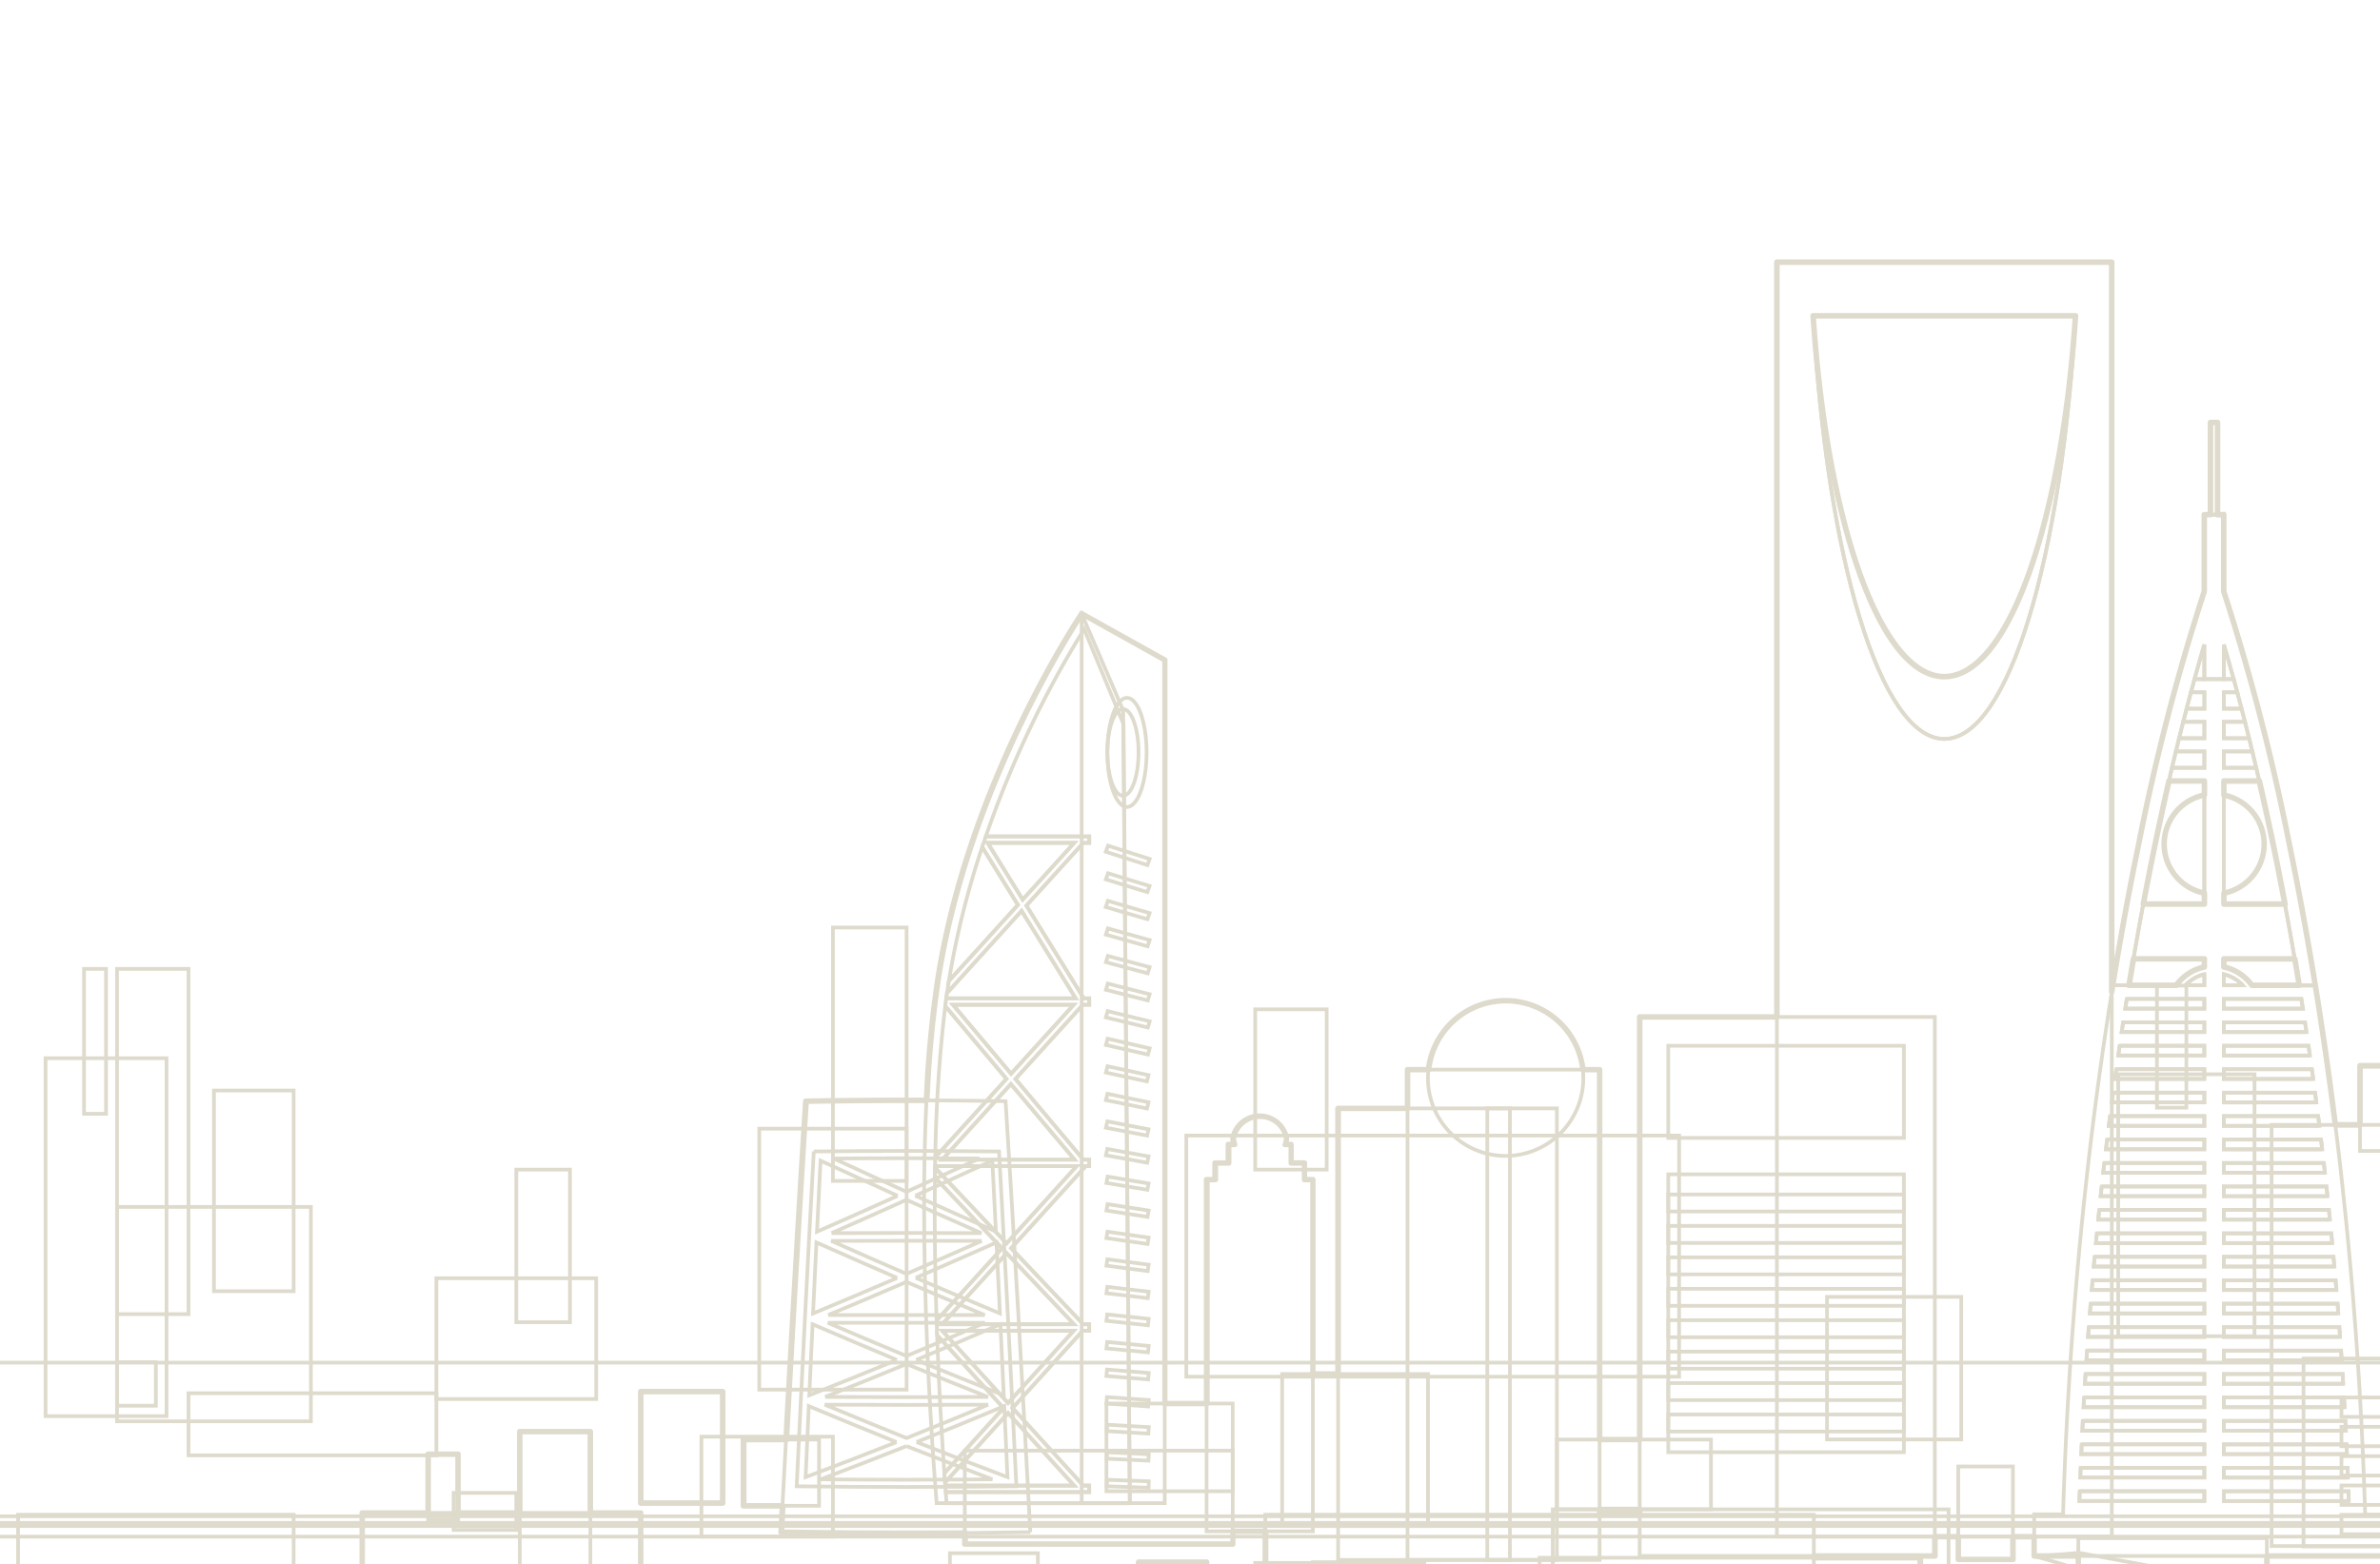 <svg xmlns="http://www.w3.org/2000/svg" xmlns:xlink="http://www.w3.org/1999/xlink" width="268.352" height="176.365" viewBox="0 0 268.352 176.365">
  <defs>
    <clipPath id="clip-path">
      <rect id="Rectangle_4658" data-name="Rectangle 4658" width="268.352" height="176.365" transform="translate(127.596 626.745)" fill="none"/>
    </clipPath>
  </defs>
  <g id="Pattern" transform="translate(-127.596 -626.745)" opacity="0.472" clip-path="url(#clip-path)">
    <rect id="Rectangle_4537" data-name="Rectangle 4537" width="426.329" height="19.619" transform="translate(126.738 780.399)" fill="none" stroke="#b8b294" stroke-width="0.418"/>
    <rect id="Rectangle_4538" data-name="Rectangle 4538" width="15.287" height="53.863" transform="translate(500.288 728.93)" fill="none" stroke="#b8b294" stroke-width="0.418"/>
    <rect id="Rectangle_4539" data-name="Rectangle 4539" width="5.159" height="10.506" transform="translate(503.575 719.059)" fill="none" stroke="#b8b294" stroke-width="0.418"/>
    <rect id="Rectangle_4540" data-name="Rectangle 4540" width="10.433" height="37.922" transform="translate(476.838 743.69)" fill="none" stroke="#b8b294" stroke-width="0.418"/>
    <rect id="Rectangle_4541" data-name="Rectangle 4541" width="13.61" height="45.528" transform="translate(537.064 740.265)" fill="none" stroke="#b8b294" stroke-width="0.418"/>
    <rect id="Rectangle_4542" data-name="Rectangle 4542" width="2.558" height="7.353" transform="translate(541.312 736.375)" fill="none" stroke="#b8b294" stroke-width="0.418"/>
    <rect id="Rectangle_4543" data-name="Rectangle 4543" width="8.306" height="28.577" transform="translate(221.511 731.332)" fill="none" stroke="#b8b294" stroke-width="0.418"/>
    <rect id="Rectangle_4544" data-name="Rectangle 4544" width="8.059" height="38.931" transform="translate(140.791 735.998)" fill="none" stroke="#b8b294" stroke-width="0.418"/>
    <rect id="Rectangle_4545" data-name="Rectangle 4545" width="8.985" height="22.633" transform="translate(151.721 749.714)" fill="none" stroke="#b8b294" stroke-width="0.418"/>
    <rect id="Rectangle_4546" data-name="Rectangle 4546" width="21.86" height="24.177" transform="translate(140.791 762.84)" fill="none" stroke="#b8b294" stroke-width="0.418"/>
    <rect id="Rectangle_4547" data-name="Rectangle 4547" width="13.639" height="40.363" transform="translate(132.731 746.07)" fill="none" stroke="#b8b294" stroke-width="0.418"/>
    <rect id="Rectangle_4548" data-name="Rectangle 4548" width="2.48" height="16.34" transform="translate(137.071 735.998)" fill="none" stroke="#b8b294" stroke-width="0.418"/>
    <rect id="Rectangle_4549" data-name="Rectangle 4549" width="18.024" height="13.619" transform="translate(176.796 770.885)" fill="none" stroke="#b8b294" stroke-width="0.418"/>
    <rect id="Rectangle_4550" data-name="Rectangle 4550" width="16.613" height="29.426" transform="translate(213.205 754.017)" fill="none" stroke="#b8b294" stroke-width="0.418"/>
    <rect id="Rectangle_4551" data-name="Rectangle 4551" width="6.052" height="17.208" transform="translate(185.808 758.634)" fill="none" stroke="#b8b294" stroke-width="0.418"/>
    <rect id="Rectangle_4552" data-name="Rectangle 4552" width="55.564" height="27.188" transform="translate(261.357 754.795)" fill="none" stroke="#b8b294" stroke-width="0.418"/>
    <rect id="Rectangle_4553" data-name="Rectangle 4553" width="8.062" height="18.075" transform="translate(269.123 740.559)" fill="none" stroke="#b8b294" stroke-width="0.418"/>
    <rect id="Rectangle_4554" data-name="Rectangle 4554" width="15.135" height="16.077" transform="translate(333.599 772.984)" fill="none" stroke="#b8b294" stroke-width="0.418"/>
    <rect id="Rectangle_4555" data-name="Rectangle 4555" width="15.37" height="29.538" transform="translate(366.429 747.882)" fill="none" stroke="#b8b294" stroke-width="0.418"/>
    <rect id="Rectangle_4556" data-name="Rectangle 4556" width="3.317" height="13.763" transform="translate(370.798 737.885)" fill="none" stroke="#b8b294" stroke-width="0.418"/>
    <rect id="Rectangle_4557" data-name="Rectangle 4557" width="13.357" height="34.313" transform="translate(424.816 747.882)" fill="none" stroke="#b8b294" stroke-width="0.418"/>
    <rect id="Rectangle_4558" data-name="Rectangle 4558" width="16.378" height="52.542" transform="translate(453.807 727.112)" fill="none" stroke="#b8b294" stroke-width="0.418"/>
    <rect id="Rectangle_4559" data-name="Rectangle 4559" width="13.91" height="36.651" transform="translate(479.1 745.403)" fill="none" stroke="#b8b294" stroke-width="0.418"/>
    <rect id="Rectangle_4560" data-name="Rectangle 4560" width="13.7" height="45.494" transform="translate(498.388 755.256)" fill="none" stroke="#b8b294" stroke-width="0.418"/>
    <rect id="Rectangle_4561" data-name="Rectangle 4561" width="13.776" height="30.852" transform="translate(531.231 757.192)" fill="none" stroke="#b8b294" stroke-width="0.418"/>
    <rect id="Rectangle_4562" data-name="Rectangle 4562" width="27.947" height="7.002" transform="translate(148.851 783.851)" fill="none" stroke="#b8b294" stroke-width="0.418"/>
    <rect id="Rectangle_4563" data-name="Rectangle 4563" width="31.075" height="7.973" transform="translate(129.631 797.55)" fill="none" stroke="#b8b294" stroke-width="0.418"/>
    <rect id="Rectangle_4564" data-name="Rectangle 4564" width="14.829" height="11.27" transform="translate(206.682 788.749)" fill="none" stroke="#b8b294" stroke-width="0.418"/>
    <rect id="Rectangle_4565" data-name="Rectangle 4565" width="7.067" height="4.181" transform="translate(178.741 795.086)" fill="none" stroke="#b8b294" stroke-width="0.418"/>
    <rect id="Rectangle_4566" data-name="Rectangle 4566" width="40.122" height="13.632" transform="translate(428.545 793.29)" fill="none" stroke="#b8b294" stroke-width="0.418"/>
    <rect id="Rectangle_4567" data-name="Rectangle 4567" width="6.068" height="13.632" transform="translate(428.545 793.29)" fill="none" stroke="#b8b294" stroke-width="0.418"/>
    <rect id="Rectangle_4568" data-name="Rectangle 4568" width="44.63" height="13.403" transform="translate(302.674 796.943)" fill="none" stroke="#b8b294" stroke-width="0.418"/>
    <path id="Path_6586" data-name="Path 6586" d="M457.9,819.654l-95.888-17.809-4.979.418c.985.009,41.837,12.982,55.693,17.391Z" fill="none" stroke="#b8b294" stroke-width="0.418"/>
    <path id="Path_6587" data-name="Path 6587" d="M168.7,819.658h53.884c-47.041-4.533-3.218-16.01-3.218-16.01-48.689,7.033-54.555,12.564-50.668,16.01" fill="none" stroke="#b8b294" stroke-width="0.418"/>
    <path id="Path_6588" data-name="Path 6588" d="M493.643,819.654,550.674,791.4h-1.615c-.456.241-49.224,20.018-69.48,28.254Z" fill="none" stroke="#b8b294" stroke-width="0.418"/>
    <rect id="Rectangle_4569" data-name="Rectangle 4569" width="10.433" height="2.001" transform="translate(474.611 798.75)" fill="none" stroke="#b8b294" stroke-width="0.418"/>
    <rect id="Rectangle_4570" data-name="Rectangle 4570" width="2.972" height="2.372" transform="translate(490.988 797.378)" fill="none" stroke="#b8b294" stroke-width="0.418"/>
    <rect id="Rectangle_4571" data-name="Rectangle 4571" width="14.879" height="3.91" transform="translate(537.064 786.03)" fill="none" stroke="#b8b294" stroke-width="0.418"/>
    <rect id="Rectangle_4572" data-name="Rectangle 4572" width="19.068" height="7.361" transform="translate(269.123 802.986)" fill="none" stroke="#b8b294" stroke-width="0.418"/>
    <rect id="Rectangle_4573" data-name="Rectangle 4573" width="9.919" height="8.456" transform="translate(234.702 801.89)" fill="none" stroke="#b8b294" stroke-width="0.418"/>
    <rect id="Rectangle_4574" data-name="Rectangle 4574" width="13.658" height="4.525" transform="translate(404.458 798.461)" fill="none" stroke="#b8b294" stroke-width="0.418"/>
    <rect id="Rectangle_4575" data-name="Rectangle 4575" width="5.35" height="5.35" transform="translate(146.371 813.642)" fill="none" stroke="#b8b294" stroke-width="0.418"/>
    <rect id="Rectangle_4576" data-name="Rectangle 4576" width="4.378" height="4.91" transform="translate(140.791 780.348)" fill="none" stroke="#b8b294" stroke-width="0.418"/>
    <rect id="Rectangle_4577" data-name="Rectangle 4577" width="6.384" height="8.49" transform="translate(538.119 802.986)" fill="none" stroke="#b8b294" stroke-width="0.418"/>
    <rect id="Rectangle_4578" data-name="Rectangle 4578" width="35.039" height="5.971" transform="translate(486.055 810.346)" fill="none" stroke="#b8b294" stroke-width="0.418"/>
    <rect id="Rectangle_4579" data-name="Rectangle 4579" width="35.988" height="9.058" transform="translate(322.427 804.273)" fill="none" stroke="#b8b294" stroke-width="0.418"/>
    <rect id="Rectangle_4580" data-name="Rectangle 4580" width="4.669" height="2.985" transform="translate(216.842 810.346)" fill="none" stroke="#b8b294" stroke-width="0.418"/>
    <rect id="Rectangle_4581" data-name="Rectangle 4581" width="24.505" height="3.424" transform="translate(476.128 806.922)" fill="none" stroke="#b8b294" stroke-width="0.418"/>
    <rect id="Rectangle_4582" data-name="Rectangle 4582" width="13.61" height="6.874" transform="translate(537.064 793.85)" fill="none" stroke="#b8b294" stroke-width="0.418"/>
    <rect id="Rectangle_4583" data-name="Rectangle 4583" width="9.239" height="12.573" transform="translate(199.842 783.664)" fill="none" stroke="#b8b294" stroke-width="0.418"/>
    <rect id="Rectangle_4584" data-name="Rectangle 4584" width="7.959" height="15.682" transform="translate(186.204 788.169)" fill="none" stroke="#b8b294" stroke-width="0.418"/>
    <path id="Path_6589" data-name="Path 6589" d="M204.462,784.274Z" fill="none" stroke="#b8b294" stroke-width="0.418"/>
    <rect id="Rectangle_4585" data-name="Rectangle 4585" width="8.535" height="7.47" transform="translate(211.414 789.073)" fill="none" stroke="#b8b294" stroke-width="0.418"/>
    <rect id="Rectangle_4586" data-name="Rectangle 4586" width="14.239" height="9.892" transform="translate(252.35 785.012)" fill="none" stroke="#b8b294" stroke-width="0.418"/>
    <rect id="Rectangle_4587" data-name="Rectangle 4587" width="16.438" height="17.141" transform="translate(272.164 781.684)" fill="none" stroke="#b8b294" stroke-width="0.418"/>
    <rect id="Rectangle_4588" data-name="Rectangle 4588" width="17.375" height="7.872" transform="translate(303.141 789.073)" fill="none" stroke="#b8b294" stroke-width="0.418"/>
    <rect id="Rectangle_4589" data-name="Rectangle 4589" width="15.717" height="47.491" transform="translate(383.726 753.591)" fill="none" stroke="#b8b294" stroke-width="0.418"/>
    <rect id="Rectangle_4590" data-name="Rectangle 4590" width="3.838" height="9.598" transform="translate(393.694 746.926)" fill="none" stroke="#b8b294" stroke-width="0.418"/>
    <rect id="Rectangle_4591" data-name="Rectangle 4591" width="10.17" height="22.409" transform="translate(401.774 761.061)" fill="none" stroke="#b8b294" stroke-width="0.418"/>
    <rect id="Rectangle_4592" data-name="Rectangle 4592" width="23.812" height="15.744" transform="translate(460.358 779.16)" fill="none" stroke="#b8b294" stroke-width="0.418"/>
    <rect id="Rectangle_4593" data-name="Rectangle 4593" width="37.965" height="9.587" transform="translate(478.027 792.81)" fill="none" stroke="#b8b294" stroke-width="0.418"/>
    <rect id="Rectangle_4594" data-name="Rectangle 4594" width="8.679" height="17.322" transform="translate(491.609 778.271)" fill="none" stroke="#b8b294" stroke-width="0.418"/>
    <rect id="Rectangle_4595" data-name="Rectangle 4595" width="1.061" height="7.413" transform="translate(495.948 773.128)" fill="none" stroke="#b8b294" stroke-width="0.418"/>
    <rect id="Rectangle_4596" data-name="Rectangle 4596" width="31.408" height="11.321" transform="translate(168.434 797.347)" fill="none" stroke="#b8b294" stroke-width="0.418"/>
    <rect id="Rectangle_4597" data-name="Rectangle 4597" width="3.373" height="7.381" transform="translate(175.873 790.718)" fill="none" stroke="#b8b294" stroke-width="0.418"/>
    <rect id="Rectangle_4598" data-name="Rectangle 4598" width="16.706" height="7.365" transform="translate(418.315 801.304)" fill="none" stroke="#b8b294" stroke-width="0.418"/>
    <rect id="Rectangle_4599" data-name="Rectangle 4599" width="21.681" height="14.038" transform="translate(438.677 801.353)" fill="none" stroke="#b8b294" stroke-width="0.418"/>
    <rect id="Rectangle_4600" data-name="Rectangle 4600" width="64.613" height="8.257" transform="translate(219.949 810.981)" fill="none" stroke="#b8b294" stroke-width="0.418"/>
    <path id="Path_6590" data-name="Path 6590" d="M441.348,819.238h36.679l-91.194-15.384-11.246,1.106.554.973Z" fill="none" stroke="#b8b294" stroke-width="0.418"/>
    <rect id="Rectangle_4601" data-name="Rectangle 4601" width="42.924" height="6.717" transform="translate(301.189 802.4)" fill="none" stroke="#b8b294" stroke-width="0.418"/>
    <rect id="Rectangle_4602" data-name="Rectangle 4602" width="5.472" height="3.589" transform="translate(351.477 805.079)" fill="none" stroke="#b8b294" stroke-width="0.418"/>
    <rect id="Rectangle_4603" data-name="Rectangle 4603" width="11.83" height="7.693" transform="translate(254.759 811.545)" fill="none" stroke="#b8b294" stroke-width="0.418"/>
    <rect id="Rectangle_4604" data-name="Rectangle 4604" width="37.656" height="17.682" transform="translate(451.054 787.398)" fill="none" stroke="#b8b294" stroke-width="0.418"/>
    <path id="Path_6591" data-name="Path 6591" d="M274.677,759.761v-1.873h-1.505V755.8H272.5a2.059,2.059,0,0,0,.14-.74,3.07,3.07,0,0,0-6.016,0,2.038,2.038,0,0,0,.14.74H266.1v2.09h-1.505v1.873h-.954V799.42h11.984V759.761Z" fill="none" stroke="#b8b294" stroke-width="0.418"/>
    <rect id="Rectangle_4605" data-name="Rectangle 4605" width="26.99" height="52.105" transform="translate(427.161 750.291)" fill="none" stroke="#b8b294" stroke-width="0.418"/>
    <path id="Path_6592" data-name="Path 6592" d="M433.86,749.775V739.487l12.162-3.776,6.58,7.48s-6.671,27.13-18.743,6.583" fill="none" stroke="#b8b294" stroke-width="0.418"/>
    <rect id="Rectangle_4606" data-name="Rectangle 4606" width="4.988" height="13.322" transform="translate(441.988 732.481)" fill="none" stroke="#b8b294" stroke-width="0.418"/>
    <rect id="Rectangle_4607" data-name="Rectangle 4607" width="16.602" height="61.347" transform="translate(430.376 741.56)" fill="none" stroke="#b8b294" stroke-width="0.418"/>
    <rect id="Rectangle_4608" data-name="Rectangle 4608" width="10.271" height="63.928" transform="translate(446.977 738.979)" fill="none" stroke="#b8b294" stroke-width="0.418"/>
    <path id="Path_6593" data-name="Path 6593" d="M443.936,736.863h-.251l-.974,4.7h2.2Z" fill="none" stroke="#b8b294" stroke-width="0.418"/>
    <path id="Path_6594" data-name="Path 6594" d="M442.376,743.191h2.872l-.167-.8h-2.539Z" fill="none" stroke="#b8b294" stroke-width="0.418"/>
    <path id="Path_6595" data-name="Path 6595" d="M441.989,745.059h3.646l-.167-.8h-3.313Z" fill="none" stroke="#b8b294" stroke-width="0.418"/>
    <path id="Path_6596" data-name="Path 6596" d="M441.6,746.926h4.42l-.167-.8H441.77Z" fill="none" stroke="#b8b294" stroke-width="0.418"/>
    <path id="Path_6597" data-name="Path 6597" d="M441.215,748.793h5.2l-.167-.8h-4.862Z" fill="none" stroke="#b8b294" stroke-width="0.418"/>
    <path id="Path_6598" data-name="Path 6598" d="M440.827,750.658H446.8l-.167-.8h-5.636Z" fill="none" stroke="#b8b294" stroke-width="0.418"/>
    <path id="Path_6599" data-name="Path 6599" d="M440.441,752.528h6.743l-.167-.8h-6.41Z" fill="none" stroke="#b8b294" stroke-width="0.418"/>
    <path id="Path_6600" data-name="Path 6600" d="M440.053,754.4h7.517l-.167-.8h-7.187Z" fill="none" stroke="#b8b294" stroke-width="0.418"/>
    <path id="Path_6601" data-name="Path 6601" d="M439.666,756.263h8.292l-.168-.8h-7.958Z" fill="none" stroke="#b8b294" stroke-width="0.418"/>
    <path id="Path_6602" data-name="Path 6602" d="M439.279,758.131h9.065l-.167-.8h-8.732Z" fill="none" stroke="#b8b294" stroke-width="0.418"/>
    <path id="Path_6603" data-name="Path 6603" d="M438.891,760h9.84l-.167-.8h-9.507Z" fill="none" stroke="#b8b294" stroke-width="0.418"/>
    <path id="Path_6604" data-name="Path 6604" d="M438.505,761.866h10.614l-.167-.8H438.668Z" fill="none" stroke="#b8b294" stroke-width="0.418"/>
    <path id="Path_6605" data-name="Path 6605" d="M438.117,763.733h11.389l-.168-.8H438.283Z" fill="none" stroke="#b8b294" stroke-width="0.418"/>
    <path id="Path_6606" data-name="Path 6606" d="M437.731,765.6h12.162l-.167-.8H437.9Z" fill="none" stroke="#b8b294" stroke-width="0.418"/>
    <path id="Path_6607" data-name="Path 6607" d="M437.344,767.468h12.937l-.167-.8h-12.6Z" fill="none" stroke="#b8b294" stroke-width="0.418"/>
    <path id="Path_6608" data-name="Path 6608" d="M436.957,769.335h13.712l-.167-.8H437.124Z" fill="none" stroke="#b8b294" stroke-width="0.418"/>
    <path id="Path_6609" data-name="Path 6609" d="M436.57,771.2h14.485l-.168-.8H436.736Z" fill="none" stroke="#b8b294" stroke-width="0.418"/>
    <path id="Path_6610" data-name="Path 6610" d="M436.182,773.07h15.259l-.167-.8H436.348Z" fill="none" stroke="#b8b294" stroke-width="0.418"/>
    <path id="Path_6611" data-name="Path 6611" d="M435.8,774.938h16.034l-.167-.8h-15.7Z" fill="none" stroke="#b8b294" stroke-width="0.418"/>
    <path id="Path_6612" data-name="Path 6612" d="M435.408,776.806h16.806l-.168-.8H435.575Z" fill="none" stroke="#b8b294" stroke-width="0.418"/>
    <path id="Path_6613" data-name="Path 6613" d="M435.021,778.673H452.6l-.168-.8H435.187Z" fill="none" stroke="#b8b294" stroke-width="0.418"/>
    <path id="Path_6614" data-name="Path 6614" d="M434.634,780.537H452.99l-.167-.8H434.8Z" fill="none" stroke="#b8b294" stroke-width="0.418"/>
    <path id="Path_6615" data-name="Path 6615" d="M434.247,782.408h19.13l-.167-.8h-18.8Z" fill="none" stroke="#b8b294" stroke-width="0.418"/>
    <path id="Path_6616" data-name="Path 6616" d="M433.86,784.276h19.9l-.167-.8H434.026Z" fill="none" stroke="#b8b294" stroke-width="0.418"/>
    <path id="Path_6617" data-name="Path 6617" d="M433.473,786.143h20.679l-.168-.8H433.639Z" fill="none" stroke="#b8b294" stroke-width="0.418"/>
    <path id="Path_6618" data-name="Path 6618" d="M433.086,788.01h21.453l-.167-.8h-21.12Z" fill="none" stroke="#b8b294" stroke-width="0.418"/>
    <path id="Path_6619" data-name="Path 6619" d="M432.7,789.878h22.23l-.167-.8H432.868Z" fill="none" stroke="#b8b294" stroke-width="0.418"/>
    <path id="Path_6620" data-name="Path 6620" d="M432.311,791.745h23l-.167-.8H432.477Z" fill="none" stroke="#b8b294" stroke-width="0.418"/>
    <path id="Path_6621" data-name="Path 6621" d="M431.924,793.612H455.7l-.167-.8H432.089Z" fill="none" stroke="#b8b294" stroke-width="0.418"/>
    <path id="Path_6622" data-name="Path 6622" d="M431.538,795.476h24.55l-.168-.8H431.7Z" fill="none" stroke="#b8b294" stroke-width="0.418"/>
    <path id="Path_6623" data-name="Path 6623" d="M431.15,797.348h25.324l-.167-.8H431.316Z" fill="none" stroke="#b8b294" stroke-width="0.418"/>
    <path id="Path_6624" data-name="Path 6624" d="M430.763,799.214h26.1l-.167-.8H430.929Z" fill="none" stroke="#b8b294" stroke-width="0.418"/>
    <path id="Path_6625" data-name="Path 6625" d="M430.376,801.082h26.872l-.167-.8H430.542Z" fill="none" stroke="#b8b294" stroke-width="0.418"/>
    <rect id="Rectangle_4609" data-name="Rectangle 4609" width="1.098" height="68.72" transform="translate(443.812 734.186)" fill="none" stroke="#b8b294" stroke-width="0.418"/>
    <rect id="Rectangle_4610" data-name="Rectangle 4610" width="1.098" height="68.72" transform="translate(445.88 734.186)" fill="none" stroke="#b8b294" stroke-width="0.418"/>
    <path id="Path_6626" data-name="Path 6626" d="M365.709,656.306H327.948V800.019h37.761Zm-4.089,6.054c-1.533,27.313-7.571,47.71-14.792,47.71s-13.258-20.4-14.792-47.71Z" fill="none" stroke="#b8b294" stroke-width="0.418"/>
    <path id="Path_6627" data-name="Path 6627" d="M346.828,703.046c-7.221,0-13.258-17.391-14.792-40.686,1.534,27.313,7.571,47.709,14.792,47.709s13.257-20.4,14.792-47.709c-1.535,23.293-7.571,40.686-14.792,40.686" fill="none" stroke="#b8b294" stroke-width="0.418"/>
    <path id="Path_6628" data-name="Path 6628" d="M378.341,737.84h2.128a4.449,4.449,0,0,0-2.128-1.237Z" fill="none" stroke="#b8b294" stroke-width="0.418"/>
    <path id="Path_6629" data-name="Path 6629" d="M378.341,713.323h3.652q-.224-.946-.441-1.849h-3.21Z" fill="none" stroke="#b8b294" stroke-width="0.418"/>
    <path id="Path_6630" data-name="Path 6630" d="M376.141,781.684H362.749q-.034.551-.068,1.1h13.461Z" fill="none" stroke="#b8b294" stroke-width="0.418"/>
    <path id="Path_6631" data-name="Path 6631" d="M378.341,709.989h2.843q-.235-.949-.464-1.849h-2.382Z" fill="none" stroke="#b8b294" stroke-width="0.418"/>
    <path id="Path_6632" data-name="Path 6632" d="M376.141,765.823H364.025q-.054.549-.106,1.1h12.222Z" fill="none" stroke="#b8b294" stroke-width="0.418"/>
    <path id="Path_6633" data-name="Path 6633" d="M376.142,763.174H364.291q-.057.549-.113,1.1h11.963Z" fill="none" stroke="#b8b294" stroke-width="0.418"/>
    <path id="Path_6634" data-name="Path 6634" d="M376.141,784.327H362.589c-.021.366-.042.734-.062,1.1h13.614Z" fill="none" stroke="#b8b294" stroke-width="0.418"/>
    <path id="Path_6635" data-name="Path 6635" d="M376.141,779.04H362.924q-.038.549-.075,1.1h13.3Z" fill="none" stroke="#b8b294" stroke-width="0.418"/>
    <path id="Path_6636" data-name="Path 6636" d="M376.141,773.752H363.319c-.029.366-.057.734-.083,1.1h12.909Z" fill="none" stroke="#b8b294" stroke-width="0.418"/>
    <path id="Path_6637" data-name="Path 6637" d="M378.341,706.654h2q-.25-.958-.489-1.849H378.34Z" fill="none" stroke="#b8b294" stroke-width="0.418"/>
    <path id="Path_6638" data-name="Path 6638" d="M374.013,737.84h2.128V736.6a4.443,4.443,0,0,0-2.128,1.238" fill="none" stroke="#b8b294" stroke-width="0.418"/>
    <path id="Path_6639" data-name="Path 6639" d="M376.141,768.465H363.774q-.049.549-.1,1.1h12.466Z" fill="none" stroke="#b8b294" stroke-width="0.418"/>
    <path id="Path_6640" data-name="Path 6640" d="M376.141,771.108h-12.6q-.048.549-.093,1.1h12.695Z" fill="none" stroke="#b8b294" stroke-width="0.418"/>
    <path id="Path_6641" data-name="Path 6641" d="M376.142,776.4H363.116q-.042.549-.084,1.1H376.14Z" fill="none" stroke="#b8b294" stroke-width="0.418"/>
    <path id="Path_6642" data-name="Path 6642" d="M376.142,739.382H367.4q-.084.547-.174,1.1h8.915Z" fill="none" stroke="#b8b294" stroke-width="0.418"/>
    <path id="Path_6643" data-name="Path 6643" d="M376.141,742.026h-9.154q-.082.547-.167,1.1h9.32Z" fill="none" stroke="#b8b294" stroke-width="0.418"/>
    <path id="Path_6644" data-name="Path 6644" d="M376.141,744.669h-9.548q-.084.547-.16,1.1h9.707Z" fill="none" stroke="#b8b294" stroke-width="0.418"/>
    <path id="Path_6645" data-name="Path 6645" d="M376.141,749.957H365.857q-.073.548-.146,1.1h10.433Z" fill="none" stroke="#b8b294" stroke-width="0.418"/>
    <path id="Path_6646" data-name="Path 6646" d="M376.141,747.313h-9.926q-.078.547-.152,1.1h10.078Z" fill="none" stroke="#b8b294" stroke-width="0.418"/>
    <path id="Path_6647" data-name="Path 6647" d="M376.141,711.474h-3.21q-.219.9-.442,1.849h3.652Z" fill="none" stroke="#b8b294" stroke-width="0.418"/>
    <path id="Path_6648" data-name="Path 6648" d="M376.141,704.806H374.63q-.24.891-.489,1.849h2Z" fill="none" stroke="#b8b294" stroke-width="0.418"/>
    <path id="Path_6649" data-name="Path 6649" d="M376.142,760.533H364.573c-.04.366-.08.734-.119,1.1h11.689Z" fill="none" stroke="#b8b294" stroke-width="0.418"/>
    <path id="Path_6650" data-name="Path 6650" d="M376.141,757.889H364.868q-.063.549-.126,1.1h11.4Z" fill="none" stroke="#b8b294" stroke-width="0.418"/>
    <path id="Path_6651" data-name="Path 6651" d="M376.141,755.245h-10.96q-.066.549-.133,1.1h11.093Z" fill="none" stroke="#b8b294" stroke-width="0.418"/>
    <path id="Path_6652" data-name="Path 6652" d="M378.341,751.059h10.433q-.072-.554-.146-1.1H378.344Z" fill="none" stroke="#b8b294" stroke-width="0.418"/>
    <path id="Path_6653" data-name="Path 6653" d="M376.141,708.14h-2.382q-.23.9-.464,1.849h2.843Z" fill="none" stroke="#b8b294" stroke-width="0.418"/>
    <path id="Path_6654" data-name="Path 6654" d="M378.341,780.142h13.294q-.036-.552-.074-1.1H378.344Z" fill="none" stroke="#b8b294" stroke-width="0.418"/>
    <path id="Path_6655" data-name="Path 6655" d="M378.341,740.484h8.915q-.083-.555-.174-1.1h-8.741Z" fill="none" stroke="#b8b294" stroke-width="0.418"/>
    <path id="Path_6656" data-name="Path 6656" d="M378.341,777.5h13.108c-.027-.368-.054-.736-.084-1.1H378.339Z" fill="none" stroke="#b8b294" stroke-width="0.418"/>
    <path id="Path_6657" data-name="Path 6657" d="M378.341,761.635h11.688c-.039-.368-.079-.736-.119-1.1H378.341Z" fill="none" stroke="#b8b294" stroke-width="0.418"/>
    <path id="Path_6658" data-name="Path 6658" d="M378.341,743.128h9.32q-.084-.555-.167-1.1H378.34Z" fill="none" stroke="#b8b294" stroke-width="0.418"/>
    <path id="Path_6659" data-name="Path 6659" d="M378.341,766.922h12.222c-.035-.368-.07-.736-.106-1.1H378.341Z" fill="none" stroke="#b8b294" stroke-width="0.418"/>
    <path id="Path_6660" data-name="Path 6660" d="M378.341,769.567h12.466q-.05-.554-.1-1.1H378.341Z" fill="none" stroke="#b8b294" stroke-width="0.418"/>
    <path id="Path_6661" data-name="Path 6661" d="M378.341,774.853H391.25q-.043-.554-.084-1.1H378.344Z" fill="none" stroke="#b8b294" stroke-width="0.418"/>
    <path id="Path_6662" data-name="Path 6662" d="M378.341,772.21h12.7c-.03-.368-.062-.736-.094-1.1h-12.6Z" fill="none" stroke="#b8b294" stroke-width="0.418"/>
    <path id="Path_6663" data-name="Path 6663" d="M378.341,764.278H390.3q-.055-.554-.113-1.1H378.34Z" fill="none" stroke="#b8b294" stroke-width="0.418"/>
    <path id="Path_6664" data-name="Path 6664" d="M378.341,753.7h10.771q-.07-.554-.139-1.1H378.341Z" fill="none" stroke="#b8b294" stroke-width="0.418"/>
    <path id="Path_6665" data-name="Path 6665" d="M378.341,756.347h11.093q-.066-.553-.133-1.1h-10.96Z" fill="none" stroke="#b8b294" stroke-width="0.418"/>
    <path id="Path_6666" data-name="Path 6666" d="M378.341,748.415h10.078q-.076-.553-.153-1.1h-9.927Z" fill="none" stroke="#b8b294" stroke-width="0.418"/>
    <path id="Path_6667" data-name="Path 6667" d="M376.141,786.972h-13.7l-.057,1.1h13.755Z" fill="none" stroke="#b8b294" stroke-width="0.418"/>
    <path id="Path_6668" data-name="Path 6668" d="M378.341,758.991h11.4q-.063-.554-.127-1.1H378.34Z" fill="none" stroke="#b8b294" stroke-width="0.418"/>
    <path id="Path_6669" data-name="Path 6669" d="M378.341,745.771h9.707q-.08-.555-.16-1.1H378.34Z" fill="none" stroke="#b8b294" stroke-width="0.418"/>
    <path id="Path_6670" data-name="Path 6670" d="M376.141,699.426c-.334,1.136-.707,2.437-1.107,3.894h1.107Z" fill="none" stroke="#b8b294" stroke-width="0.418"/>
    <path id="Path_6671" data-name="Path 6671" d="M378.341,699.426v3.894h1.108c-.4-1.458-.773-2.759-1.108-3.894" fill="none" stroke="#b8b294" stroke-width="0.418"/>
    <path id="Path_6672" data-name="Path 6672" d="M376.141,794.9H362.094c-.013.367-.026.733-.038,1.1h14.087Z" fill="none" stroke="#b8b294" stroke-width="0.418"/>
    <path id="Path_6673" data-name="Path 6673" d="M378.341,793.362h13.99l-.045-1.1H378.34Z" fill="none" stroke="#b8b294" stroke-width="0.418"/>
    <path id="Path_6674" data-name="Path 6674" d="M378.341,790.718H392.22c-.016-.368-.032-.736-.05-1.1H378.34Z" fill="none" stroke="#b8b294" stroke-width="0.418"/>
    <path id="Path_6675" data-name="Path 6675" d="M376.142,752.6H365.51q-.07.549-.139,1.1h10.771Z" fill="none" stroke="#b8b294" stroke-width="0.418"/>
    <path id="Path_6676" data-name="Path 6676" d="M378.341,796.005h14.087c-.013-.369-.026-.735-.039-1.1H378.343Z" fill="none" stroke="#b8b294" stroke-width="0.418"/>
    <path id="Path_6677" data-name="Path 6677" d="M378.341,785.429h13.614c-.02-.368-.041-.736-.062-1.1H378.34Z" fill="none" stroke="#b8b294" stroke-width="0.418"/>
    <path id="Path_6678" data-name="Path 6678" d="M378.341,782.786H391.8c-.023-.368-.045-.736-.068-1.1H378.342Z" fill="none" stroke="#b8b294" stroke-width="0.418"/>
    <path id="Path_6679" data-name="Path 6679" d="M376.141,789.616H362.315c-.017.366-.033.734-.05,1.1h13.879Z" fill="none" stroke="#b8b294" stroke-width="0.418"/>
    <path id="Path_6680" data-name="Path 6680" d="M378.341,788.074H392.1c-.018-.368-.037-.736-.056-1.1h-13.7Z" fill="none" stroke="#b8b294" stroke-width="0.418"/>
    <path id="Path_6681" data-name="Path 6681" d="M376.142,792.26H362.2c-.015.366-.03.734-.045,1.1h13.99Z" fill="none" stroke="#b8b294" stroke-width="0.418"/>
    <path id="Path_6682" data-name="Path 6682" d="M371.6,721.919a5.639,5.639,0,0,0,4.538,5.531V716.392a5.639,5.639,0,0,0-4.538,5.53" fill="none" stroke="#b8b294" stroke-width="0.418"/>
    <path id="Path_6683" data-name="Path 6683" d="M382.879,721.919a5.639,5.639,0,0,0-4.538-5.53v11.06a5.639,5.639,0,0,0,4.538-5.531" fill="none" stroke="#b8b294" stroke-width="0.418"/>
    <path id="Path_6684" data-name="Path 6684" d="M385.7,721.755a246.772,246.772,0,0,0-7.358-28.329v-8.645h-2.2v8.645a246.78,246.78,0,0,0-7.357,28.329c-.953,4.6-1.969,9.987-2.959,16.085h1.823q.25-1.52.5-2.98.554-3.238,1.106-6.173.652-3.48,1.284-6.521.814-3.93,1.608-7.358.174-.753.345-1.486.223-.947.443-1.849.183-.758.363-1.484.235-.951.465-1.849.193-.762.382-1.485.25-.959.489-1.849.205-.768.4-1.485c.4-1.457.772-2.759,1.107-3.893v3.893h2.2v-3.893c.334,1.136.706,2.436,1.107,3.893q.2.719.4,1.485.24.891.488,1.849.189.723.383,1.485.228.9.464,1.849.18.726.363,1.484.218.9.442,1.849.171.73.346,1.486.789,3.428,1.609,7.358.627,3.033,1.283,6.521.551,2.934,1.106,6.173.25,1.46.5,2.98h1.823c-.99-6.1-2.007-11.483-2.959-16.085" fill="none" stroke="#b8b294" stroke-width="0.418"/>
    <rect id="Rectangle_4611" data-name="Rectangle 4611" width="0.799" height="10.395" transform="translate(376.841 674.383)" fill="none" stroke="#b8b294" stroke-width="0.418"/>
    <path id="Path_6685" data-name="Path 6685" d="M394.276,797.548q-.023-.774-.049-1.542c-.012-.368-.025-.736-.039-1.1q-.028-.773-.058-1.542c-.014-.368-.028-.735-.044-1.1q-.031-.773-.066-1.541c-.016-.368-.032-.736-.05-1.1q-.036-.774-.074-1.542c-.019-.369-.038-.735-.056-1.1q-.041-.774-.084-1.542c-.021-.368-.041-.735-.063-1.1q-.043-.774-.091-1.542-.033-.552-.068-1.1-.049-.773-.1-1.541-.036-.552-.074-1.1-.053-.775-.109-1.542c-.026-.369-.053-.736-.083-1.1q-.057-.774-.117-1.542-.043-.552-.084-1.1-.062-.774-.126-1.542-.047-.552-.094-1.1-.066-.776-.134-1.542-.049-.553-.1-1.1-.07-.775-.144-1.542-.053-.552-.105-1.1-.075-.775-.153-1.542-.055-.554-.112-1.1-.084-.774-.162-1.542-.059-.552-.118-1.1-.084-.774-.167-1.541-.063-.554-.126-1.1c-.059-.518-.119-1.031-.18-1.542q-.064-.553-.132-1.1-.093-.775-.189-1.542-.068-.554-.138-1.1-.1-.776-.2-1.542-.072-.554-.144-1.1-.1-.776-.208-1.541-.075-.554-.151-1.1c-.072-.519-.145-1.031-.218-1.542q-.08-.555-.158-1.1c-.076-.518-.151-1.032-.228-1.542-.056-.369-.111-.737-.167-1.1-.079-.518-.157-1.031-.237-1.541q-.082-.556-.173-1.1-.123-.78-.251-1.542h-7.148a5.254,5.254,0,0,0-3.167-2.06v-.92h7.995q-.554-3.238-1.106-6.173h-6.889V714.812h4q-.174-.753-.346-1.485h-3.651v-1.849h3.21q-.183-.759-.364-1.486h-2.843v-1.848h2.382q-.193-.762-.382-1.485h-2V704.81h1.511c-.138-.512-.272-1-.4-1.485h-4.415q-.2.717-.4,1.485h1.511v1.849h-2q-.189.723-.382,1.485h2.382v1.848H373.3q-.18.727-.364,1.486h3.21v1.849h-3.652q-.171.729-.346,1.485h4v13.879h-6.89q-.551,2.933-1.106,6.173h8v.92a5.248,5.248,0,0,0-3.167,2.06h-7.149q-.125.764-.251,1.542-.084.546-.173,1.1-.118.762-.237,1.541c-.055.365-.111.733-.167,1.1q-.114.765-.227,1.542-.084.548-.159,1.1c-.073.51-.146,1.023-.218,1.542q-.076.547-.152,1.1c-.069.509-.139,1.023-.207,1.541q-.073.549-.145,1.1c-.066.511-.132,1.024-.2,1.542q-.069.549-.139,1.1-.094.766-.189,1.542-.066.549-.131,1.1-.09.767-.18,1.542-.061.547-.125,1.1-.084.766-.167,1.541-.06.549-.119,1.1-.084.768-.161,1.542c-.038.366-.076.734-.112,1.1q-.078.766-.153,1.542c-.035.366-.071.734-.106,1.1q-.074.768-.144,1.542-.049.549-.1,1.1-.067.767-.135,1.542-.047.549-.092,1.1-.064.768-.127,1.542l-.083,1.1q-.06.768-.117,1.542-.041.549-.084,1.1-.055.768-.109,1.542c-.025.365-.049.733-.073,1.1q-.051.767-.1,1.541c-.022.367-.045.735-.068,1.1q-.047.768-.091,1.542-.033.551-.063,1.1-.042.768-.084,1.542c-.019.367-.038.733-.056,1.1q-.039.768-.075,1.542c-.017.366-.034.733-.049,1.1q-.035.768-.066,1.541-.022.551-.044,1.1-.03.77-.058,1.542l-.039,1.1q-.025.768-.049,1.542h-3.255V802.2h40.582v-4.647Zm-1.849-1.542H378.34v-1.1h14.047c.013.367.025.733.039,1.1m-.1-2.644h-13.99v-1.106h13.945l.045,1.1m-.111-2.643H378.339v-1.1h13.83q.025.549.05,1.1m-.124-2.644H378.34v-1.1h13.7l.057,1.1m-.14-2.644H378.341v-1.1h13.551c.022.367.042.734.063,1.1m-.155-2.643H378.339v-1.1h13.392c.023.366.046.734.069,1.1m-.168-2.644H378.338v-1.1h13.217q.037.549.074,1.1m-.184-2.644H378.338v-1.1h13.026q.04.549.084,1.1m-.2-2.644H378.341v-1.1h12.821q.045.551.084,1.1m-.214-2.643h-12.7v-1.1h12.6c.031.366.063.733.093,1.1m-.229-2.644H378.336v-1.1H390.7q.051.549.1,1.1m-.244-2.644H378.338v-1.1h12.116c.036.366.072.734.107,1.1m-.26-2.644H378.338v-1.1h11.85q.057.549.113,1.1m-.275-2.644H378.338v-1.1h11.57q.059.549.118,1.1m-.29-2.644h-11.4v-1.1H389.61q.063.55.125,1.1m-.306-2.643H378.337v-1.1H389.3q.066.547.132,1.1m-.322-2.644h-10.77v-1.1h10.632q.069.549.138,1.1m-.334-2.644H378.34v-1.1h10.284q.074.547.146,1.1m-.355-2.644H378.338v-1.1h9.926q.076.547.152,1.1m-.371-2.644h-9.707v-1.1h9.548c.055.365.109.733.159,1.1m-.387-2.643h-9.32v-1.1h9.154q.084.548.167,1.1m-.578-3.746q.082.546.173,1.1h-8.915v-1.1Zm-6.614-1.542h-2.128V736.6a4.449,4.449,0,0,1,2.128,1.237M376.14,736.6v1.237h-2.128a4.454,4.454,0,0,1,2.128-1.237m-8.741,2.779h8.741v1.1h-8.914q.082-.555.173-1.1m-.412,2.644h9.154v1.1h-9.32q.084-.555.167-1.1m-.4,2.643h9.549v1.1h-9.707c.055-.37.109-.737.159-1.1m-.378,2.644h9.927v1.1H366.064q.075-.554.152-1.1m-.361,2.643h10.284v1.1H365.706q.072-.554.145-1.1m-.344,2.644h10.631v1.1H365.371q.07-.554.139-1.1m-.328,2.644h10.96v1.1H365.049q.066-.554.133-1.1m-.313,2.644h11.272v1.1h-11.4c.041-.369.083-.737.126-1.1m-.3,2.643h11.569v1.1h-11.69q.059-.552.119-1.1m-.281,2.644H376.14v1.1H364.177q.055-.554.113-1.1m-.265,2.644h12.116v1.1H363.919c.034-.368.07-.735.106-1.1m-.251,2.645H376.14v1.1H363.674q.049-.554.1-1.1m-.235,2.644h12.6v1.1H363.448q.047-.554.1-1.1m-.22,2.644h12.821v1.1H363.236q.044-.552.084-1.1m-.205,2.644h13.026v1.1H363.03q.039-.552.084-1.1m-.191,2.644H376.14v1.1H362.846c.025-.369.049-.736.075-1.1m-.175,2.643h13.391v1.1H362.676q.033-.554.068-1.1m-.16,2.643h13.552v1.1H362.529q.03-.552.062-1.1m-.145,2.644h13.7v1.1H362.389q.028-.554.057-1.1m-.132,2.644h13.83v1.1h-13.88c.017-.368.033-.736.051-1.1m-.121,2.638h13.945v1.1H362.15q.021-.552.044-1.1m-.1,2.644h14.047V796H362.052c.012-.369.025-.735.038-1.1" fill="none" stroke="#b8b294" stroke-width="0.418"/>
    <path id="Path_6686" data-name="Path 6686" d="M254.989,796.246l-.753-89.389-4.682-10.909s-12.6,18.494-16.174,40.95c-3.081,19.35-.852,50.975-.176,59.349Z" fill="none" stroke="#b8b294" stroke-width="0.418"/>
    <path id="Path_6687" data-name="Path 6687" d="M233.01,759.523c-.071,5.5.02,11.025.186,16.113l7.38-8.129Z" fill="none" stroke="#b8b294" stroke-width="0.418"/>
    <path id="Path_6688" data-name="Path 6688" d="M233.252,777.287c.228,6.271.561,11.773.824,15.57l6.667-7.345Z" fill="none" stroke="#b8b294" stroke-width="0.418"/>
    <path id="Path_6689" data-name="Path 6689" d="M248.713,794.263l-7.455-8.185-7.107,7.83c.009.122.018.238.026.355Z" fill="none" stroke="#b8b294" stroke-width="0.418"/>
    <path id="Path_6690" data-name="Path 6690" d="M234.177,740.194a166.333,166.333,0,0,0-1.126,17.047l8.026-8.846Z" fill="none" stroke="#b8b294" stroke-width="0.418"/>
    <path id="Path_6691" data-name="Path 6691" d="M238.345,722.26a96.578,96.578,0,0,0-3.762,15.1l7.786-8.578Z" fill="none" stroke="#b8b294" stroke-width="0.418"/>
    <path id="Path_6692" data-name="Path 6692" d="M248.881,739.317l-6.1-9.866-8.409,9.264q-.044.3-.083.6Z" fill="none" stroke="#b8b294" stroke-width="0.418"/>
    <path id="Path_6693" data-name="Path 6693" d="M241.088,766.945l7.9-8.706H233.03c0,.247-.008.495-.011.742l.294-.241Z" fill="none" stroke="#b8b294" stroke-width="0.418"/>
    <path id="Path_6694" data-name="Path 6694" d="M241.1,768.059l-7.274,8.011h14.862Z" fill="none" stroke="#b8b294" stroke-width="0.418"/>
    <path id="Path_6695" data-name="Path 6695" d="M254.988,796.246l-.711-87.839-4.441-10.72a115.681,115.681,0,0,0-11.084,23.376h11.657v.727h-.669l-6.416,7.069,6.461,10.46h.625v.727h-.725l-7.6,8.367,7.659,9.1h.661v.727h-.775l.223.175L241.61,767.5l8.124,8.573h.675v.727h-.725l-7.914,8.717,7.969,8.749h.669v.728H234.229c.035.463.067.884.1,1.254Z" fill="none" stroke="#b8b294" stroke-width="0.418"/>
    <path id="Path_6696" data-name="Path 6696" d="M233.828,757.509h14.926l-7.181-8.528Z" fill="none" stroke="#b8b294" stroke-width="0.418"/>
    <path id="Path_6697" data-name="Path 6697" d="M233.83,776.8l7.427,8.154,7.4-8.154Z" fill="none" stroke="#b8b294" stroke-width="0.418"/>
    <path id="Path_6698" data-name="Path 6698" d="M238.957,721.789l3.951,6.4,5.807-6.4Z" fill="none" stroke="#b8b294" stroke-width="0.418"/>
    <path id="Path_6699" data-name="Path 6699" d="M248.66,740.045H235.045l6.55,7.782Z" fill="none" stroke="#b8b294" stroke-width="0.418"/>
    <path id="Path_6700" data-name="Path 6700" d="M233.01,759.523c0-.181,0-.361.007-.542" fill="none" stroke="#b8b294" stroke-width="0.418"/>
    <path id="Path_6701" data-name="Path 6701" d="M250.409,794.263h-.668l-7.974-8.749,7.913-8.718h.725v-.728h-.674l-8.125-8.572,8.247-9.084-.224-.174h.775v-.728h-.66l-7.655-9.1,7.6-8.361h.724v-.727h-.624l-6.462-10.46,6.417-7.069h.669v-.728H238.753c-.138.4-.273.8-.408,1.2l4.026,6.521-7.786,8.578c-.031.19-.062.378-.092.569-.04.26-.078.523-.117.789l8.409-9.264,6.1,9.866H234.293q-.06.434-.116.876l6.9,8.2-8.026,8.846c-.008.334-.014.667-.02,1h15.961l-7.9,8.707-8.06-8.546-.009.585c0,.181,0,.361-.008.542l7.566,7.984-7.38,8.129q.027.837.057,1.653l7.491,8.225-6.668,7.345c.026.365.051.715.074,1.048l7.107-7.829,7.455,8.184H234.177c.019.251.037.5.054.728h16.178Zm-11.454-72.474h9.758l-5.807,6.4Zm-3.91,18.26H248.66l-7.061,7.776Zm-1.216,17.466,7.745-8.528,7.181,8.528Zm7.274,10.548,7.591,8.01H233.829Zm.157,16.889-7.427-8.154h14.83Z" fill="none" stroke="#b8b294" stroke-width="0.418"/>
    <path id="Path_6702" data-name="Path 6702" d="M258.922,796.245V701.164l-9.364-5.218v100.3Z" fill="none" stroke="#b8b294" stroke-width="0.418"/>
    <path id="Path_6703" data-name="Path 6703" d="M256.878,711.588c0,3.4-.991,6.154-2.213,6.154s-2.213-2.759-2.213-6.154.99-6.155,2.213-6.155,2.213,2.76,2.213,6.155" fill="none" stroke="#b8b294" stroke-width="0.418"/>
    <path id="Path_6704" data-name="Path 6704" d="M255.97,711.587c0,2.7-.788,4.89-1.756,4.89s-1.756-2.189-1.756-4.89.788-4.89,1.756-4.89,1.756,2.189,1.756,4.89" fill="none" stroke="#b8b294" stroke-width="0.418"/>
    <path id="Path_6705" data-name="Path 6705" d="M256.969,724.293l-4.69-1.5.251-.688,4.69,1.5Z" fill="none" stroke="#b8b294" stroke-width="0.418"/>
    <path id="Path_6706" data-name="Path 6706" d="M256.965,727.342l-4.682-1.434.245-.691,4.682,1.434Z" fill="none" stroke="#b8b294" stroke-width="0.418"/>
    <path id="Path_6707" data-name="Path 6707" d="M256.976,730.4l-4.7-1.377.236-.693,4.7,1.377Z" fill="none" stroke="#b8b294" stroke-width="0.418"/>
    <path id="Path_6708" data-name="Path 6708" d="M256.989,733.45l-4.7-1.315.227-.7,4.7,1.316Z" fill="none" stroke="#b8b294" stroke-width="0.418"/>
    <path id="Path_6709" data-name="Path 6709" d="M257,736.5l-4.707-1.258.216-.7,4.707,1.258Z" fill="none" stroke="#b8b294" stroke-width="0.418"/>
    <path id="Path_6710" data-name="Path 6710" d="M257.012,739.557l-4.718-1.2.206-.7,4.719,1.2Z" fill="none" stroke="#b8b294" stroke-width="0.418"/>
    <path id="Path_6711" data-name="Path 6711" d="M257.021,742.611l-4.73-1.145.2-.7,4.729,1.145Z" fill="none" stroke="#b8b294" stroke-width="0.418"/>
    <path id="Path_6712" data-name="Path 6712" d="M257.035,745.664l-4.742-1.087.188-.706,4.741,1.087Z" fill="none" stroke="#b8b294" stroke-width="0.418"/>
    <path id="Path_6713" data-name="Path 6713" d="M256.914,748.688l-4.62-1,.178-.708,4.62,1Z" fill="none" stroke="#b8b294" stroke-width="0.418"/>
    <path id="Path_6714" data-name="Path 6714" d="M256.925,751.743l-4.632-.946.167-.709,4.632.946Z" fill="none" stroke="#b8b294" stroke-width="0.418"/>
    <path id="Path_6715" data-name="Path 6715" d="M256.937,754.8l-4.643-.891.158-.713,4.643.891Z" fill="none" stroke="#b8b294" stroke-width="0.418"/>
    <path id="Path_6716" data-name="Path 6716" d="M256.948,757.857l-4.654-.836.148-.714,4.655.836Z" fill="none" stroke="#b8b294" stroke-width="0.418"/>
    <path id="Path_6717" data-name="Path 6717" d="M256.967,760.909l-4.618-.772.139-.715,4.618.771Z" fill="none" stroke="#b8b294" stroke-width="0.418"/>
    <path id="Path_6718" data-name="Path 6718" d="M256.979,763.964l-4.63-.717.129-.718,4.63.718Z" fill="none" stroke="#b8b294" stroke-width="0.418"/>
    <path id="Path_6719" data-name="Path 6719" d="M256.99,767.018l-4.64-.662.118-.718,4.641.662Z" fill="none" stroke="#b8b294" stroke-width="0.418"/>
    <path id="Path_6720" data-name="Path 6720" d="M257,770.073l-4.651-.607.108-.72,4.652.607Z" fill="none" stroke="#b8b294" stroke-width="0.418"/>
    <path id="Path_6721" data-name="Path 6721" d="M257.011,773.127l-4.662-.553.1-.721,4.662.552Z" fill="none" stroke="#b8b294" stroke-width="0.418"/>
    <path id="Path_6722" data-name="Path 6722" d="M257.023,776.185l-4.673-.5.089-.722,4.673.5Z" fill="none" stroke="#b8b294" stroke-width="0.418"/>
    <path id="Path_6723" data-name="Path 6723" d="M257.034,779.236l-4.682-.442.079-.723,4.682.442Z" fill="none" stroke="#b8b294" stroke-width="0.418"/>
    <path id="Path_6724" data-name="Path 6724" d="M257.046,782.291l-4.7-.387.07-.725,4.7.387Z" fill="none" stroke="#b8b294" stroke-width="0.418"/>
    <path id="Path_6725" data-name="Path 6725" d="M257.057,785.344l-4.706-.334.059-.725,4.706.334Z" fill="none" stroke="#b8b294" stroke-width="0.418"/>
    <path id="Path_6726" data-name="Path 6726" d="M257.074,788.4l-4.682-.276.049-.726,4.682.276Z" fill="none" stroke="#b8b294" stroke-width="0.418"/>
    <path id="Path_6727" data-name="Path 6727" d="M257.085,791.453l-4.7-.222.04-.726,4.694.221Z" fill="none" stroke="#b8b294" stroke-width="0.418"/>
    <path id="Path_6728" data-name="Path 6728" d="M257.1,794.507l-4.706-.167.031-.727,4.7.167Z" fill="none" stroke="#b8b294" stroke-width="0.418"/>
    <path id="Path_6729" data-name="Path 6729" d="M243.763,799.516q-14.052.245-28.1,0,1.273-24.306,2.785-48.6,11.268-.192,22.531,0,1.512,24.294,2.785,48.6" fill="none" stroke="#b8b294" stroke-width="0.418"/>
    <path id="Path_6730" data-name="Path 6730" d="M219.354,756.582q-.251,4.61-.5,9.221c-.018.349-.027.523-.046.873q-.219,4.174-.433,8.348c-.017.35-.027.525-.044.874q-.211,4.175-.418,8.349c-.018.349-.026.525-.043.873q-.225,4.611-.445,9.223,12.387.15,24.772,0-.222-4.613-.453-9.221c-.017-.35-.026-.523-.043-.873q-.211-4.173-.426-8.348l-.045-.872q-.218-4.173-.44-8.347c-.019-.35-.028-.524-.047-.873l-.5-9.22q-10.444-.12-20.89,0m9.448,5q-4.528,2.047-9.086,4.043.2-4,.4-8.005,4.338,1.995,8.69,3.962m-7.216-4.206q8.215-.064,16.429,0-4.1,1.889-8.213,3.752-4.116-1.862-8.216-3.753m16.7,9.289q-4.233,1.876-8.482,3.721-4.252-1.841-8.485-3.722,8.484-.028,16.967,0m-16.931-.875q4.233-1.857,8.444-3.757,4.215,1.9,8.449,3.757-8.445-.031-16.894,0m7.4,5.049q-4.731,2.032-9.488,4.013.19-4,.383-8.006,4.542,2.016,9.1,3.993m9.9,5.062q-4.416,1.895-8.854,3.744-4.441-1.845-8.857-3.743,8.856.008,17.711,0m-17.677-.875q4.425-1.839,8.82-3.736,4.4,1.9,8.821,3.736H220.989m7.729,5.063q-4.92,2.025-9.873,3.983.182-4,.37-8.008,4.742,2.034,9.5,4.025m10.307,5.04q-4.591,1.918-9.212,3.769-4.622-1.857-9.216-3.763,9.215.047,18.429,0m-18.394-.873q4.6-1.828,9.178-3.715,4.576,1.892,9.183,3.714-9.182.045-18.361,0m8.05,5.093q-5.106,2.018-10.247,3.951.176-4,.356-8.008,4.934,2.057,9.891,4.057m1.133.453q4.818,1.908,9.67,3.743-9.669.09-19.337,0,4.85-1.835,9.667-3.745m1.133-.453q4.958-2,9.886-4.058.183,4,.362,8.007-5.144-1.932-10.249-3.949m-.048-9.263q4.761-1.99,9.5-4.025.19,4,.377,8.006-4.954-1.956-9.876-3.981m-.048-9.259q4.557-1.98,9.1-3.992.2,4,.389,8.005-4.758-1.978-9.489-4.014m-.049-9.256q4.349-1.965,8.686-3.961.2,4,.4,8-4.556-2-9.089-4.044" fill="none" stroke="#b8b294" stroke-width="0.418"/>
    <rect id="Rectangle_4612" data-name="Rectangle 4612" width="30.21" height="10.534" transform="translate(236.379 790.325)" fill="none" stroke="#b8b294" stroke-width="0.418"/>
    <rect id="Rectangle_4613" data-name="Rectangle 4613" width="33.276" height="60.774" transform="translate(312.478 741.42)" fill="none" stroke="#b8b294" stroke-width="0.418"/>
    <rect id="Rectangle_4614" data-name="Rectangle 4614" width="26.567" height="10.39" transform="translate(315.699 744.669)" fill="none" stroke="#b8b294" stroke-width="0.418"/>
    <rect id="Rectangle_4615" data-name="Rectangle 4615" width="26.567" height="31.341" transform="translate(315.699 759.162)" fill="none" stroke="#b8b294" stroke-width="0.418"/>
    <rect id="Rectangle_4616" data-name="Rectangle 4616" width="26.567" height="1.921" transform="translate(315.699 761.437)" fill="none" stroke="#b8b294" stroke-width="0.418"/>
    <rect id="Rectangle_4617" data-name="Rectangle 4617" width="26.567" height="1.921" transform="translate(315.699 764.982)" fill="none" stroke="#b8b294" stroke-width="0.418"/>
    <rect id="Rectangle_4618" data-name="Rectangle 4618" width="26.567" height="1.921" transform="translate(315.699 768.527)" fill="none" stroke="#b8b294" stroke-width="0.418"/>
    <rect id="Rectangle_4619" data-name="Rectangle 4619" width="26.567" height="1.921" transform="translate(315.699 772.071)" fill="none" stroke="#b8b294" stroke-width="0.418"/>
    <rect id="Rectangle_4620" data-name="Rectangle 4620" width="26.567" height="1.921" transform="translate(315.699 775.615)" fill="none" stroke="#b8b294" stroke-width="0.418"/>
    <rect id="Rectangle_4621" data-name="Rectangle 4621" width="26.567" height="1.921" transform="translate(315.699 779.159)" fill="none" stroke="#b8b294" stroke-width="0.418"/>
    <rect id="Rectangle_4622" data-name="Rectangle 4622" width="26.567" height="1.921" transform="translate(315.699 782.704)" fill="none" stroke="#b8b294" stroke-width="0.418"/>
    <rect id="Rectangle_4623" data-name="Rectangle 4623" width="26.567" height="1.921" transform="translate(315.699 786.249)" fill="none" stroke="#b8b294" stroke-width="0.418"/>
    <path id="Path_6731" data-name="Path 6731" d="M437.186,781.189c0,3.5-8.449,6.334-18.872,6.334s-18.871-2.836-18.871-6.334,8.445-6.334,18.871-6.334,18.872,2.836,18.872,6.334" fill="none" stroke="#b8b294" stroke-width="0.418"/>
    <rect id="Rectangle_4624" data-name="Rectangle 4624" width="61.978" height="21.183" transform="translate(387.326 779.939)" fill="none" stroke="#b8b294" stroke-width="0.418"/>
    <rect id="Rectangle_4625" data-name="Rectangle 4625" width="20.341" height="2.188" transform="translate(391.604 784.327)" fill="none" stroke="#b8b294" stroke-width="0.418"/>
    <rect id="Rectangle_4626" data-name="Rectangle 4626" width="20.341" height="2.188" transform="translate(391.604 787.636)" fill="none" stroke="#b8b294" stroke-width="0.418"/>
    <rect id="Rectangle_4627" data-name="Rectangle 4627" width="20.341" height="2.188" transform="translate(391.604 790.943)" fill="none" stroke="#b8b294" stroke-width="0.418"/>
    <rect id="Rectangle_4628" data-name="Rectangle 4628" width="20.341" height="2.188" transform="translate(391.604 794.252)" fill="none" stroke="#b8b294" stroke-width="0.418"/>
    <rect id="Rectangle_4629" data-name="Rectangle 4629" width="20.341" height="2.188" transform="translate(391.604 797.56)" fill="none" stroke="#b8b294" stroke-width="0.418"/>
    <rect id="Rectangle_4630" data-name="Rectangle 4630" width="20.341" height="2.188" transform="translate(424.684 784.327)" fill="none" stroke="#b8b294" stroke-width="0.418"/>
    <rect id="Rectangle_4631" data-name="Rectangle 4631" width="20.341" height="2.188" transform="translate(424.684 787.636)" fill="none" stroke="#b8b294" stroke-width="0.418"/>
    <rect id="Rectangle_4632" data-name="Rectangle 4632" width="20.341" height="2.188" transform="translate(424.684 790.943)" fill="none" stroke="#b8b294" stroke-width="0.418"/>
    <rect id="Rectangle_4633" data-name="Rectangle 4633" width="20.341" height="2.188" transform="translate(424.684 794.252)" fill="none" stroke="#b8b294" stroke-width="0.418"/>
    <rect id="Rectangle_4634" data-name="Rectangle 4634" width="20.341" height="2.188" transform="translate(424.684 797.56)" fill="none" stroke="#b8b294" stroke-width="0.418"/>
    <rect id="Rectangle_4635" data-name="Rectangle 4635" width="10.684" height="24.697" transform="translate(412.973 777.498)" fill="none" stroke="#b8b294" stroke-width="0.418"/>
    <path id="Path_6732" data-name="Path 6732" d="M306.12,748.328a8.759,8.759,0,1,1-8.759-8.759,8.76,8.76,0,0,1,8.759,8.759" fill="none" stroke="#b8b294" stroke-width="0.418"/>
    <rect id="Rectangle_4636" data-name="Rectangle 4636" width="21.658" height="55.287" transform="translate(286.296 747.36)" fill="none" stroke="#b8b294" stroke-width="0.418"/>
    <rect id="Rectangle_4637" data-name="Rectangle 4637" width="24.666" height="50.917" transform="translate(278.475 751.73)" fill="none" stroke="#b8b294" stroke-width="0.418"/>
    <rect id="Rectangle_4638" data-name="Rectangle 4638" width="2.551" height="50.917" transform="translate(295.291 751.73)" fill="none" stroke="#b8b294" stroke-width="0.418"/>
    <rect id="Rectangle_4639" data-name="Rectangle 4639" width="61.854" height="9.705" transform="translate(270.261 797.547)" fill="none" stroke="#b8b294" stroke-width="0.418"/>
    <rect id="Rectangle_4640" data-name="Rectangle 4640" width="6.163" height="10.476" transform="translate(348.395 792.11)" fill="none" stroke="#b8b294" stroke-width="0.418"/>
    <rect id="Rectangle_4641" data-name="Rectangle 4641" width="9.383" height="1.868" transform="translate(465.077 748.694)" fill="none" stroke="#b8b294" stroke-width="0.418"/>
    <rect id="Rectangle_4642" data-name="Rectangle 4642" width="10.836" height="1.868" transform="translate(464.351 749.758)" fill="none" stroke="#b8b294" stroke-width="0.418"/>
    <rect id="Rectangle_4643" data-name="Rectangle 4643" width="10.076" height="47.75" transform="translate(464.73 750.561)" fill="none" stroke="#b8b294" stroke-width="0.418"/>
    <rect id="Rectangle_4644" data-name="Rectangle 4644" width="7.929" height="8.974" transform="translate(465.804 740.783)" fill="none" stroke="#b8b294" stroke-width="0.418"/>
    <path id="Path_6733" data-name="Path 6733" d="M473.733,740.783v-1.035c0-2.7-1.775-4.885-3.964-4.885s-3.964,2.187-3.964,4.885v1.035Z" fill="none" stroke="#b8b294" stroke-width="0.418"/>
    <rect id="Rectangle_4645" data-name="Rectangle 4645" width="1.321" height="4.449" transform="translate(469.107 731.164)" fill="none" stroke="#b8b294" stroke-width="0.418"/>
    <rect id="Rectangle_4646" data-name="Rectangle 4646" width="0.661" height="2.775" transform="translate(469.438 728.389)" fill="none" stroke="#b8b294" stroke-width="0.418"/>
    <rect id="Rectangle_4647" data-name="Rectangle 4647" width="9.383" height="1.708" transform="translate(465.077 739.753)" fill="none" stroke="#b8b294" stroke-width="0.418"/>
    <rect id="Rectangle_4648" data-name="Rectangle 4648" width="0.925" height="5.201" transform="translate(467.548 742.689)" fill="none" stroke="#b8b294" stroke-width="0.418"/>
    <rect id="Rectangle_4649" data-name="Rectangle 4649" width="0.925" height="5.201" transform="translate(469.41 742.689)" fill="none" stroke="#b8b294" stroke-width="0.418"/>
    <rect id="Rectangle_4650" data-name="Rectangle 4650" width="0.925" height="5.201" transform="translate(471.065 742.689)" fill="none" stroke="#b8b294" stroke-width="0.418"/>
    <rect id="Rectangle_4651" data-name="Rectangle 4651" width="1.459" height="46.279" transform="translate(467.074 753.493)" fill="none" stroke="#b8b294" stroke-width="0.418"/>
    <rect id="Rectangle_4652" data-name="Rectangle 4652" width="1.459" height="46.279" transform="translate(471.003 753.493)" fill="none" stroke="#b8b294" stroke-width="0.418"/>
    <rect id="Rectangle_4653" data-name="Rectangle 4653" width="14.139" height="4.76" transform="translate(462.699 796.444)" fill="none" stroke="#b8b294" stroke-width="0.418"/>
    <rect id="Rectangle_4654" data-name="Rectangle 4654" width="7.678" height="4.345" transform="translate(255.97 802.906)" fill="none" stroke="#b8b294" stroke-width="0.418"/>
    <rect id="Rectangle_4655" data-name="Rectangle 4655" width="6.653" height="8.074" transform="translate(275.631 802.906)" fill="none" stroke="#b8b294" stroke-width="0.418"/>
    <rect id="Rectangle_4656" data-name="Rectangle 4656" width="21.262" height="7.061" transform="translate(361.932 800.191)" fill="none" stroke="#b8b294" stroke-width="0.418"/>
    <path id="Path_6734" data-name="Path 6734" d="M209.081,796.341h-9.239a.1.1,0,0,1-.1-.1h0V783.665a.1.1,0,0,1,.1-.1h9.241a.1.1,0,0,1,.1.1v12.574a.1.1,0,0,1-.1.1h0m-9.136-.206h9.03V783.768h-9.03Z" fill="none" stroke="#b8b294" stroke-width="0.418"/>
    <path id="Path_6735" data-name="Path 6735" d="M199.844,808.772h-31.41a.1.1,0,0,1-.1-.1v-11.32a.1.1,0,0,1,.1-.1h7.336v-6.527a.1.1,0,0,1,.1-.1h3.373a.1.1,0,0,1,.1.1v6.527H186.1v-9.074a.1.1,0,0,1,.1-.1h7.956a.1.1,0,0,1,.1.1v9.077h5.581a.1.1,0,0,1,.1.1h0v11.323a.1.1,0,0,1-.1.1m-31.3-.207h31.2V797.451h-5.582a.1.1,0,0,1-.1-.1h0v-9.077H186.3v9.074a.1.1,0,0,1-.1.1H179.24a.1.1,0,0,1-.1-.1v-6.526h-3.166v6.527a.1.1,0,0,1-.1.1h-7.335Z" fill="none" stroke="#b8b294" stroke-width="0.418"/>
    <path id="Path_6736" data-name="Path 6736" d="M478.027,819.342h-36.7L382.6,807.358H361.932a.1.1,0,0,1-.1-.1h0V802.3h-4.877a.1.1,0,0,1-.1-.1h0v-2.073h-2.188v2.463a.1.1,0,0,1-.1.1h-6.165a.1.1,0,0,1-.1-.1v-2.465h-2.434V802.2a.1.1,0,0,1-.1.1h-1.626a.1.1,0,0,1,.084.1v6.717a.1.1,0,0,1-.1.1H301.184a.1.1,0,0,1-.1-.1v-1.762H282.387v3.52h2.174a.1.1,0,0,1,.1.1v8.257a.1.1,0,0,1-.1.1H219.949a.1.1,0,0,1-.1-.1v-8.256a.1.1,0,0,1,.1-.1h55.579v-3.522H270.26a.1.1,0,0,1-.1-.1v-7.731h-3.466v1.338a.1.1,0,0,1-.1.1H236.379a.1.1,0,0,1-.1-.1v-1.146c-6.856.055-13.795.024-20.614-.094a.1.1,0,0,1-.1-.106v0l.084-1.626.066-1.238h-4.3a.1.1,0,0,1-.1-.1h0v-7.47a.1.1,0,0,1,.1-.1h4.713c.7-12.824,1.445-25.628,2.22-38.061a.1.1,0,0,1,.1-.1c4.462-.076,9.009-.107,13.515-.091a129.647,129.647,0,0,1,1.32-13.84c3.538-22.22,16.065-40.807,16.191-40.992a.1.1,0,0,1,.135-.032l9.365,5.218a.1.1,0,0,1,.052.09v83.742h4.515V759.762a.1.1,0,0,1,.1-.1h.851v-1.77a.1.1,0,0,1,.1-.1h1.4V755.8a.1.1,0,0,1,.1-.1h.526a2.116,2.116,0,0,1-.1-.636,3.168,3.168,0,0,1,6.218,0,2.116,2.116,0,0,1-.1.636h.524a.1.1,0,0,1,.1.1v1.991h1.409a.1.1,0,0,1,.1.1h0v1.77h.851a.1.1,0,0,1,.1.1v21.822h2.637V751.736a.1.1,0,0,1,.1-.1H286.2v-4.264a.1.1,0,0,1,.1-.1h2.27a8.863,8.863,0,0,1,17.594,0h1.794a.1.1,0,0,1,.1.1v41.6h4.317V741.421a.1.1,0,0,1,.1-.1h15.365v-85.01a.1.1,0,0,1,.1-.1h37.763a.1.1,0,0,1,.1.1v80.977c.875-5.338,1.84-10.567,2.872-15.551a247.854,247.854,0,0,1,7.357-28.325v-8.629a.1.1,0,0,1,.1-.1h.6V674.383a.1.1,0,0,1,.1-.1h.8a.1.1,0,0,1,.1.1v10.294h.6a.1.1,0,0,1,.1.1v8.631a247.747,247.747,0,0,1,7.357,28.325c1.067,5.15,2.062,10.563,2.959,16.089.084.509.168,1.022.251,1.542q.084.547.173,1.1.119.763.237,1.542.084.547.167,1.1.114.764.228,1.542.08.547.158,1.1.111.765.219,1.542c.05.361.1.724.15,1.087.071.522.141,1.037.209,1.554q.073.549.146,1.1.1.765.2,1.542c.038.3.075.6.113.9h2.592v-6.563a.1.1,0,0,1,.1-.1h3.838a.1.1,0,0,1,.1.1v6.563h1.807a.1.1,0,0,1,.1.1h0v26.244h.207a5.767,5.767,0,0,1,1.917-1.756V761.062a.1.1,0,0,1,.1-.1h10.17a.1.1,0,0,1,.1.1v14.047a53.766,53.766,0,0,1,6.266-.358,51.629,51.629,0,0,1,8.743.718V750.292a.1.1,0,0,1,.1-.1h3.112v-8.629a.1.1,0,0,1,.1-.1h3.38v-1.969a.1.1,0,0,1,.073-.1l8.056-2.5V732.48a.1.1,0,0,1,.1-.1h4.99a.1.1,0,0,1,.1.1v4.28l1.863,2.117h8.3a.1.1,0,0,1,.1.1v48.315h2.9V779.16a.1.1,0,0,1,.1-.1h4.27V751.729h-.277a.1.1,0,0,1-.1-.1v-1.866a.1.1,0,0,1,.1-.1h.623V748.7a.1.1,0,0,1,.1-.1h.623v-7.023h-.623a.1.1,0,0,1-.1-.1v-1.708a.1.1,0,0,1,.1-.1h.624c.04-2.369,1.412-4.361,3.3-4.8v-3.689a.1.1,0,0,1,.1-.1h.228v-2.675a.1.1,0,0,1,.1-.1h.66a.1.1,0,0,1,.1.1h0v2.675h.228a.1.1,0,0,1,.1.1v3.686a4.792,4.792,0,0,1,3.3,4.8h.624a.1.1,0,0,1,.1.1v1.709a.1.1,0,0,1-.1.1h-.635v7.023h.623a.1.1,0,0,1,.1.1v.96h.623a.1.1,0,0,1,.1.1v1.87a.1.1,0,0,1-.1.1h-.277v27.328h9.261a.1.1,0,0,1,.1.1h0v8.133h4.436a.1.1,0,0,1,.1.1v5.31h2.692V778.27a.1.1,0,0,1,.1-.1h4.237v-5.039a.1.1,0,0,1,.1-.1h1.063a.1.1,0,0,1,.1.1v5.04h3.177a.1.1,0,0,1,.1.1v14.436H516a.1.1,0,0,1,.1.1V802.4a.1.1,0,0,1-.1.1H488.814v2.579a.1.1,0,0,1-.1.1H460.462v10.208a.1.1,0,0,1-.1.1h-3.895l21.581,3.641a.1.1,0,0,1-.017.205m-36.669-.207h35.436l-21.582-3.641a.1.1,0,0,1-.079-.123.1.1,0,0,1,.1-.082h5.025V805.081a.1.1,0,0,1,.1-.1h28.25V802.4a.1.1,0,0,1,.1-.1h27.18v-9.381h-15.6a.1.1,0,0,1-.1-.1V778.375h-3.178a.1.1,0,0,1-.1-.1h0v-5.04h-.855v5.039a.1.1,0,0,1-.1.1H491.71V792.81a.1.1,0,0,1-.1.1h-2.9a.1.1,0,0,1-.1-.1V787.5h-4.437a.1.1,0,0,1-.1-.1v-8.136h-9.258a.1.1,0,0,1-.1-.1V751.626a.1.1,0,0,1,.1-.1h.277v-1.661h-.623a.1.1,0,0,1-.1-.1h0V748.8h-.623a.1.1,0,0,1-.1-.1v-7.233a.1.1,0,0,1,.1-.1h.623v-1.505h-.623a.1.1,0,0,1-.1-.1c0-2.351-1.355-4.333-3.222-4.719a.1.1,0,0,1-.083-.1v-3.665H470.1a.1.1,0,0,1-.1-.1v-2.675h-.454v2.675a.1.1,0,0,1-.1.1h-.227v3.665a.1.1,0,0,1-.083.1c-1.866.386-3.222,2.368-3.222,4.714a.108.108,0,0,1-.1.108h-.624v1.505h.624a.1.1,0,0,1,.1.1v7.235a.1.1,0,0,1-.1.1h-.625v.962a.1.1,0,0,1-.1.1h-.625v1.661h.277a.1.1,0,0,1,.1.1v27.534a.1.1,0,0,1-.1.1h-4.265V787.4a.1.1,0,0,1-.1.1h-3.111a.1.1,0,0,1-.1-.1V739.083H448.9a.105.105,0,0,1-.078-.035l-1.923-2.182a.1.1,0,0,1-.026-.068v-4.213H442.09v4.382a.1.1,0,0,1-.073.1l-8.057,2.5v2a.1.1,0,0,1-.1.1h-3.379v8.629a.1.1,0,0,1-.1.1h-3.111v25.2a.106.106,0,0,1-.037.079.111.111,0,0,1-.084.023,51.111,51.111,0,0,0-8.828-.737,53.333,53.333,0,0,0-6.355.37.1.1,0,0,1-.083-.025.1.1,0,0,1-.035-.077V761.165h-9.966v16.973a.1.1,0,0,1-.049.089,5.526,5.526,0,0,0-1.928,1.766.108.108,0,0,1-.089.051h-.368a.1.1,0,0,1-.1-.1V753.7h-1.808a.1.1,0,0,1-.1-.1h0v-6.563H393.8v6.563a.1.1,0,0,1-.1.1H390.91a.1.1,0,0,1-.1-.09q-.062-.5-.125-.991-.1-.774-.2-1.541c-.047-.369-.1-.736-.144-1.1q-.1-.776-.208-1.541c-.051-.377-.1-.741-.152-1.1-.072-.519-.144-1.031-.217-1.542q-.08-.555-.159-1.1-.113-.777-.227-1.542-.083-.554-.167-1.1-.118-.777-.237-1.541-.082-.555-.173-1.1-.123-.778-.25-1.541c-.9-5.524-1.892-10.933-2.958-16.081a247.186,247.186,0,0,0-7.357-28.316.092.092,0,0,1-.006-.033v-8.545h-.6a.1.1,0,0,1-.1-.1V674.485h-.593v10.292a.1.1,0,0,1-.1.1h-.6v8.545a.176.176,0,0,1-.006.033,247.184,247.184,0,0,0-7.358,28.316c-1.065,5.147-2.061,10.557-2.957,16.081l-.117.73a.1.1,0,0,1-.121.084.1.1,0,0,1-.085-.1V656.41H328.051v85.011a.1.1,0,0,1-.1.1H312.582v47.55a.1.1,0,0,1-.1.1h-4.521a.1.1,0,0,1-.1-.1v-41.61h-1.785a.1.1,0,0,1-.1-.092,8.655,8.655,0,0,0-17.2,0,.1.1,0,0,1-.1.092H286.4v4.264a.1.1,0,0,1-.1.1h-7.719v29.849a.1.1,0,0,1-.1.1h-2.843a.1.1,0,0,1-.1-.1h0V759.858h-.849a.1.1,0,0,1-.1-.1v-1.77h-1.4a.1.1,0,0,1-.1-.1v-1.989h-.565a.1.1,0,0,1-.1-.105.115.115,0,0,1,.007-.036,1.957,1.957,0,0,0,.133-.7,2.966,2.966,0,0,0-5.8,0,1.915,1.915,0,0,0,.133.7.1.1,0,0,1-.061.134.106.106,0,0,1-.036.007h-.566v1.989a.1.1,0,0,1-.1.1h-1.4v1.77a.1.1,0,0,1-.1.1h-.853v25.147a.1.1,0,0,1-.1.1h-4.727a.1.1,0,0,1-.1-.1V701.226l-9.227-5.145c-.892,1.338-12.692,19.391-16.106,40.83a130.045,130.045,0,0,0-1.322,13.917.1.1,0,0,1-.1.1c-4.505-.016-9.052.014-13.515.09-.774,12.433-1.521,25.239-2.219,38.062a.1.1,0,0,1-.1.1h-4.705v7.264h4.3a.1.1,0,0,1,.1.1v.006l-.072,1.347q-.04.761-.083,1.52c6.82.117,13.751.148,20.606.092a.166.166,0,0,1,.074.03.105.105,0,0,1,.031.073v1.147h30.009v-1.338a.1.1,0,0,1,.1-.1h3.675a.1.1,0,0,1,.1.1v7.728h5.267a.1.1,0,0,1,.1.1v3.729a.1.1,0,0,1-.1.1H220.052v8.05h64.41v-8.05h-2.173a.1.1,0,0,1-.1-.1V807.25a.1.1,0,0,1,.1-.1h18.895a.1.1,0,0,1,.1.1v1.761h42.717V802.5h-11.89a.1.1,0,0,1-.1-.1h0v-.2a.1.1,0,0,1,.1-.1h13.538v-2.072a.1.1,0,0,1,.1-.1H348.4a.1.1,0,0,1,.1.1v2.463h5.956v-2.463a.1.1,0,0,1,.1-.1h2.391a.1.1,0,0,1,.1.1v2.072h4.878a.1.1,0,0,1,.1.1v4.956h20.6Zm-2.681-6.433h-.017l-51.83-8.744-3.625.357a.1.1,0,0,1-.118-.1V802.2a.1.1,0,0,1,.1-.1h14.239v-.969a.1.1,0,0,1,.1-.1h15.44a.1.1,0,0,1,.1.1v.969h5.238a.1.1,0,0,1,.1.1v6.37h16.5v-5.658a.1.1,0,0,1,.1-.1h3.656a.1.1,0,0,1,.1.1V812.6a.1.1,0,0,1-.1.1m-51.844-8.954h.018l51.723,8.726V803.01h-3.445v5.658a.1.1,0,0,1-.1.1h-16.71a.1.1,0,0,1-.1-.1V802.3h-5.239a.1.1,0,0,1-.1-.1v-.969H397.634v.969a.1.1,0,0,1-.1.1H383.3v1.8l3.526-.347h.01m40.328-2.341h-3.505a.1.1,0,0,1-.1-.1v-.181a.1.1,0,0,1,.1-.1h3.505a.1.1,0,0,1,.1.1v.181a.1.1,0,0,1-.1.1m-114.682-3.757h-4.522a.1.1,0,0,1-.1-.1h0v-.6a.1.1,0,0,1,.1-.1h4.525a.1.1,0,0,1,.1.1v.6a.1.1,0,0,1-.1.1h0m-4.421-.206h4.317v-.4h-4.32Zm78.776-59.5H381.51a.1.1,0,0,1-.084-.043,5.148,5.148,0,0,0-3.1-2.02.1.1,0,0,1-.084-.1v-.919a.1.1,0,0,1,.1-.1h8a.1.1,0,0,1,.1.083q.251,1.461.5,2.981a.1.1,0,0,1-.084.118l-.018,0m-5.273-.207h5.152q-.231-1.413-.463-2.773H378.44v.733a5.348,5.348,0,0,1,3.116,2.04m-8.585.207h-5.326a.1.1,0,0,1-.1-.1l0-.016q.25-1.521.5-2.98a.1.1,0,0,1,.1-.084h8a.1.1,0,0,1,.1.1v.919a.1.1,0,0,1-.084.1,5.151,5.151,0,0,0-3.105,2.02.1.1,0,0,1-.084.043m-5.2-.206h5.154a5.351,5.351,0,0,1,3.116-2.041v-.737h-7.8q-.232,1.36-.463,2.773m17.46-8.946h-6.889a.1.1,0,0,1-.1-.1h0v-1.234a.1.1,0,0,1,.084-.1,5.535,5.535,0,0,0,0-10.858.1.1,0,0,1-.084-.1V714.81a.1.1,0,0,1,.1-.1h4a.106.106,0,0,1,.1.084c.552,2.4,1.093,4.874,1.608,7.358.438,2.117.871,4.311,1.285,6.521a.105.105,0,0,1-.022.084.108.108,0,0,1-.084.037m-6.786-.207H385.1c-.408-2.166-.832-4.318-1.261-6.394-.509-2.458-1.043-4.906-1.589-7.274H378.44v1.4a5.741,5.741,0,0,1,0,11.228Zm-2.3.207h-6.89a.1.1,0,0,1-.1-.1l0-.019c.418-2.21.846-4.4,1.284-6.522.515-2.487,1.056-4.964,1.608-7.358a.1.1,0,0,1,.1-.083h4a.1.1,0,0,1,.1.1v1.585a.1.1,0,0,1-.084.1,5.535,5.535,0,0,0,0,10.858.1.1,0,0,1,.084.1v1.236a.1.1,0,0,1-.1.1h0m-6.765-.207h6.662V727.54a5.742,5.742,0,0,1,0-11.229v-1.4h-3.812c-.546,2.372-1.08,4.82-1.588,7.275l-.1-.021.1.021c-.43,2.076-.854,4.228-1.261,6.394M346.825,703.15c-3.558,0-6.886-4.038-9.626-11.677-2.649-7.385-4.52-17.722-5.268-29.106a.1.1,0,0,1,.028-.078.105.105,0,0,1,.075-.032h29.584a.1.1,0,0,1,.1.1v.007c-.753,11.385-2.622,21.722-5.268,29.106-2.74,7.638-6.068,11.677-9.625,11.677m-14.682-40.686c.753,11.323,2.617,21.6,5.251,28.94,2.669,7.441,6.02,11.538,9.431,11.538s6.762-4.1,9.43-11.538c2.634-7.343,4.5-17.617,5.25-28.94Z" fill="#b8b294" stroke="#b8b294" stroke-width="0.418"/>
    <path id="Path_6737" data-name="Path 6737" d="M356.949,808.772h-5.473a.1.1,0,0,1-.1-.1v-3.59a.1.1,0,0,1,.1-.1h5.473a.1.1,0,0,1,.1.1v3.586a.1.1,0,0,1-.1.1m-5.369-.206h5.267v-3.382H351.58Z" fill="none" stroke="#b8b294" stroke-width="0.418"/>
    <path id="Path_6738" data-name="Path 6738" d="M263.648,807.355H255.97a.1.1,0,0,1-.1-.1h0V802.9a.1.1,0,0,1,.1-.1h7.68a.1.1,0,0,1,.1.1v4.35a.1.1,0,0,1-.1.1m-7.575-.206h7.471V803.01h-7.471Z" fill="none" stroke="#b8b294" stroke-width="0.418"/>
    <rect id="Rectangle_4657" data-name="Rectangle 4657" width="426.329" height="106.276" transform="translate(126.738 798.825)" fill="none" stroke="#b8b294" stroke-width="0.418"/>
    <path id="Path_6739" data-name="Path 6739" d="M611.247,798.473H76.977a.374.374,0,0,1-.035-.747H611.247a.374.374,0,1,1,.035.747h-.035" fill="none" stroke="#b8b294" stroke-width="0.418"/>
  </g>
</svg>
